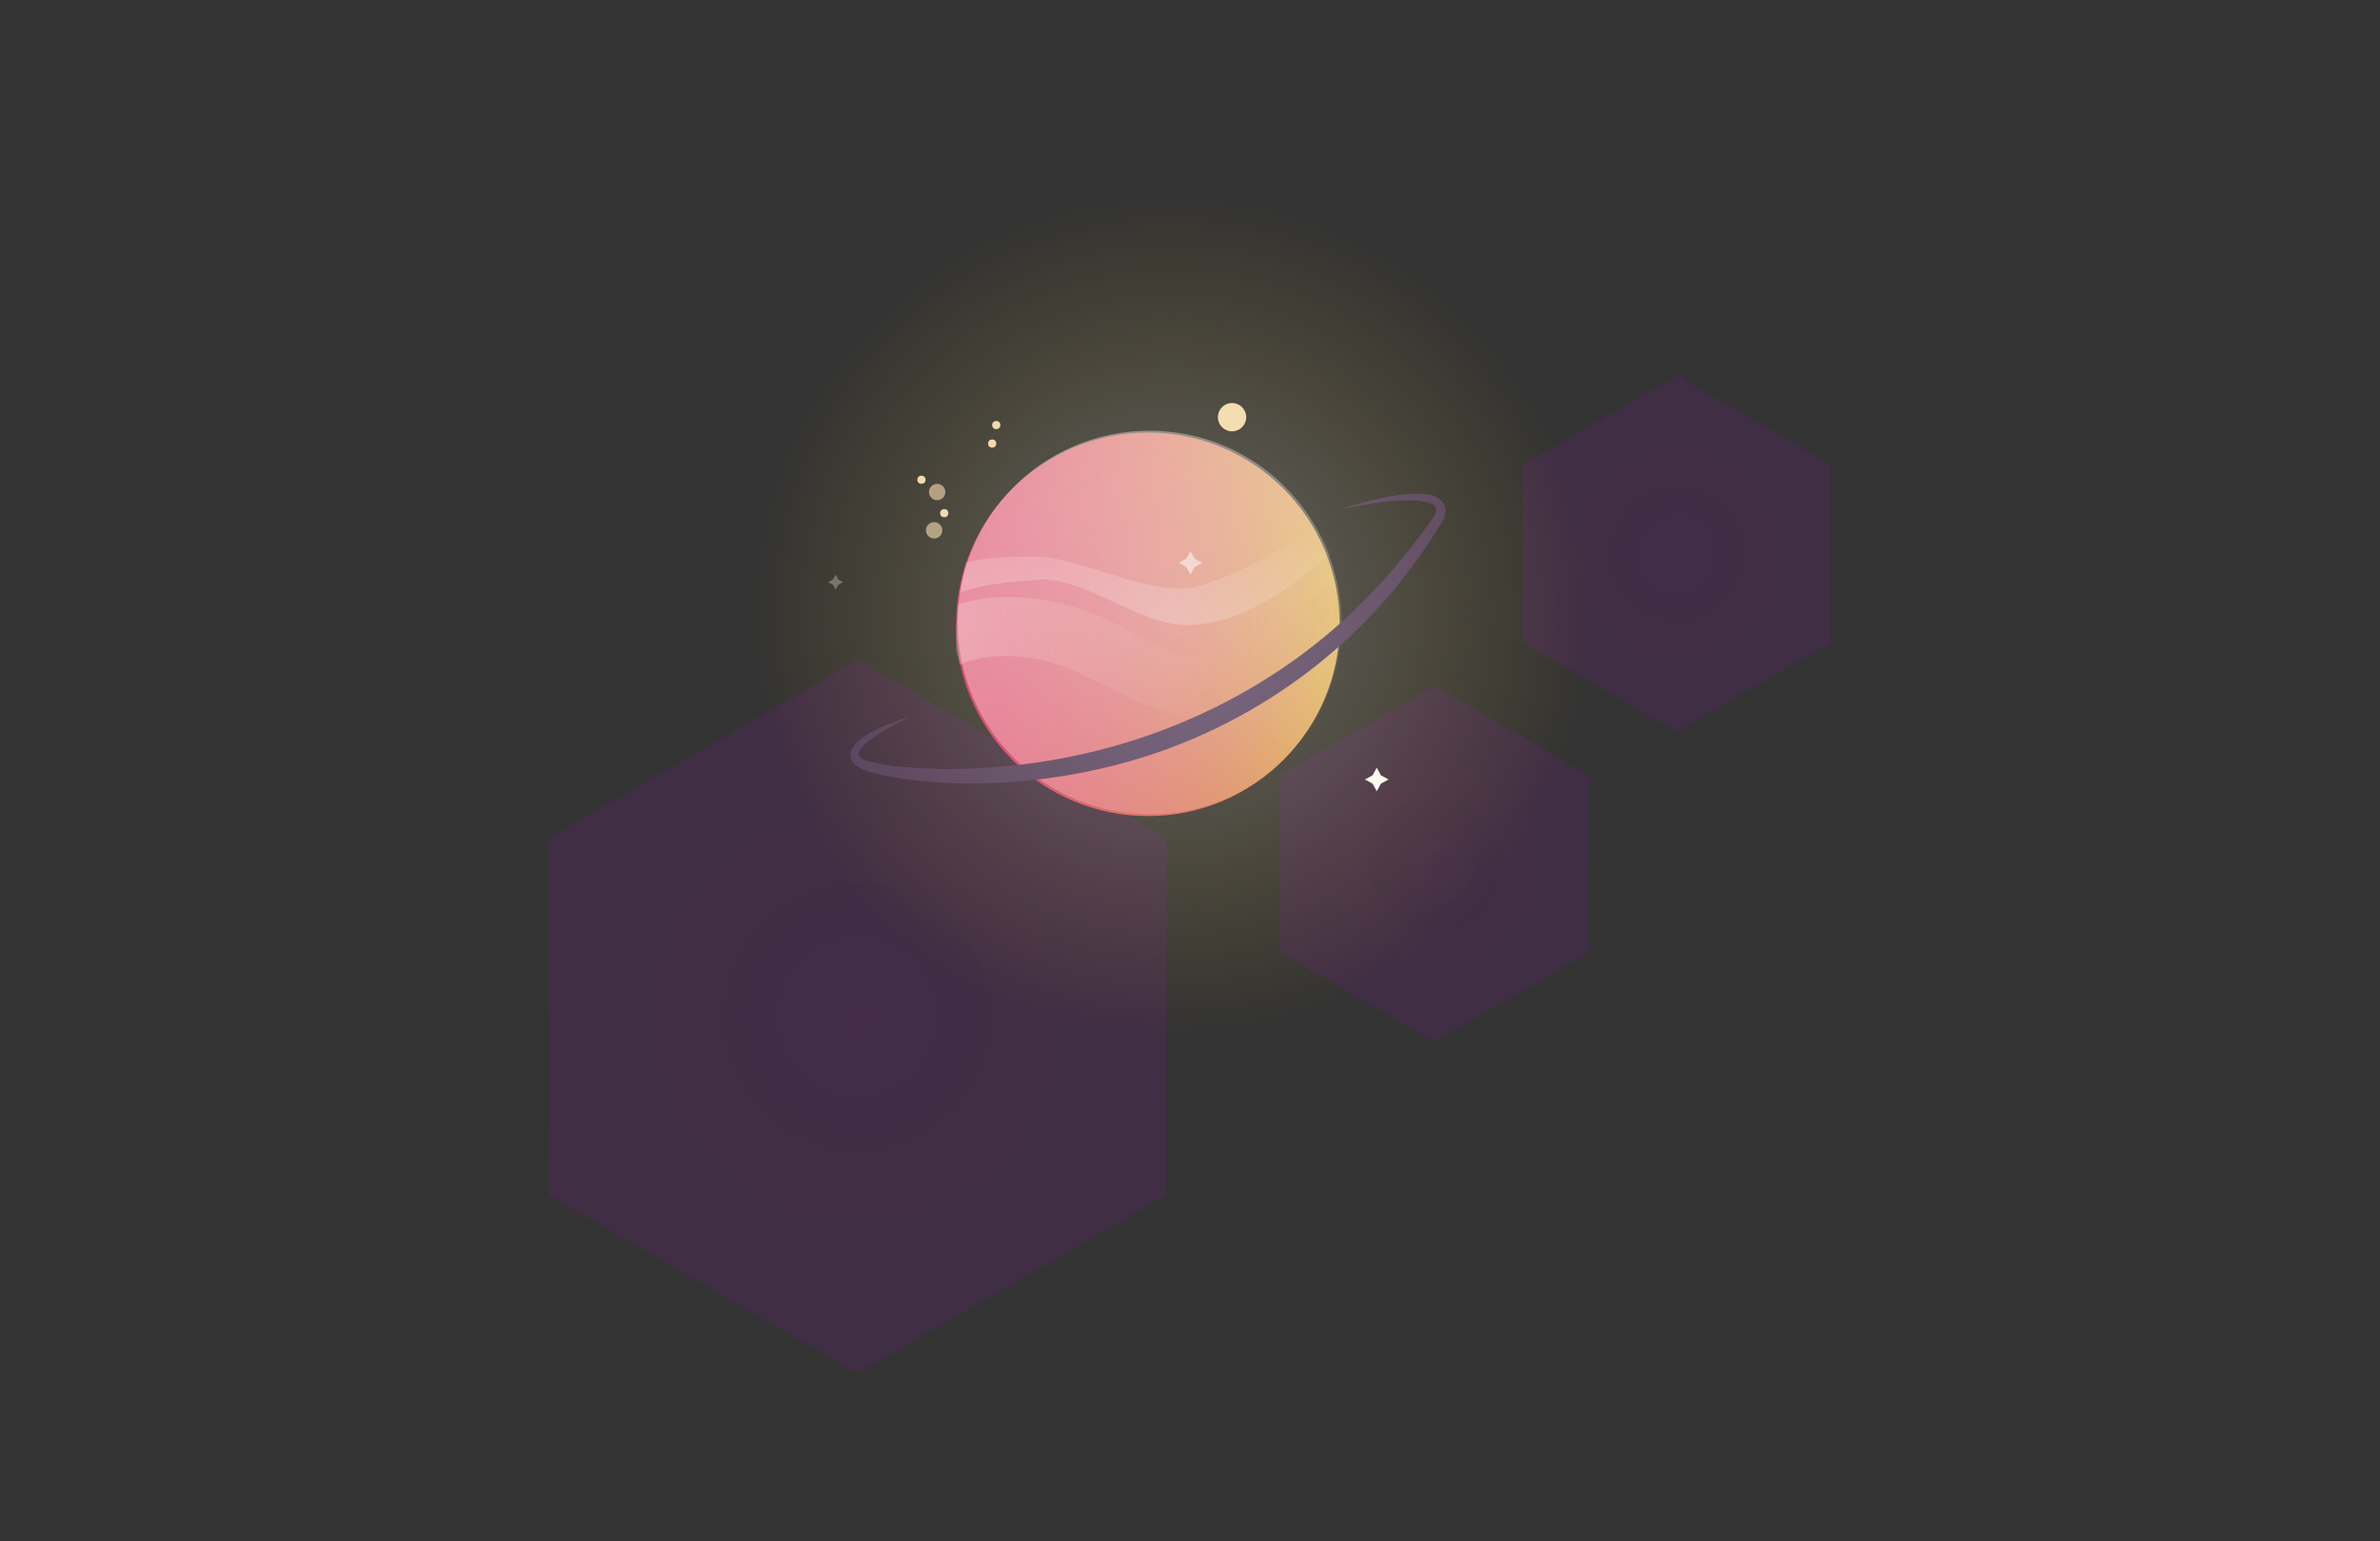 <?xml version="1.0" encoding="UTF-8"?>
<svg id="Layer_1" data-name="Layer 1" xmlns="http://www.w3.org/2000/svg" xmlns:xlink="http://www.w3.org/1999/xlink" viewBox="0 0 863 559">
  <rect x="0" y="0" width="863" height="559" fill="#333333" stroke="none"/>
  <defs>
    <style>
      .cls-1 {
        fill: url(#linear-gradient);
      }

      .cls-1, .cls-2, .cls-3, .cls-4, .cls-5, .cls-6, .cls-7, .cls-8, .cls-9, .cls-10, .cls-11, .cls-12, .cls-13, .cls-14, .cls-15 {
        stroke-width: 0px;
      }

      .cls-2 {
        fill: url(#radial-gradient-2);
      }

      .cls-2, .cls-3, .cls-14 {
        opacity: .18;
      }

      .cls-3 {
        fill: url(#radial-gradient-3);
      }

      .cls-4 {
        fill: url(#linear-gradient-3);
      }

      .cls-4, .cls-5 {
        opacity: .24;
      }

      .cls-5 {
        fill: url(#linear-gradient-2);
      }

      .cls-6 {
        fill: url(#radial-gradient-4);
      }

      .cls-6, .cls-7 {
        opacity: .38;
      }

      .cls-7 {
        fill: url(#radial-gradient-5);
      }

      .cls-8 {
        opacity: .52;
      }

      .cls-8, .cls-12, .cls-15 {
        fill: #fff;
      }

      .cls-9 {
        opacity: .62;
      }

      .cls-9, .cls-13 {
        fill: #f1dab2;
      }

      .cls-10 {
        fill: #533f63;
      }

      .cls-11 {
        fill: #f2dbb3;
      }

      .cls-14 {
        fill: url(#radial-gradient);
      }

      .cls-15 {
        opacity: .29;
      }
    </style>
    <radialGradient id="radial-gradient" cx="520.132" cy="313.249" fx="520.132" fy="313.249" r="60.301" gradientUnits="userSpaceOnUse">
      <stop offset="0" stop-color="#8d0dac" stop-opacity=".98"/>
      <stop offset=".08" stop-color="#8d0dac" stop-opacity=".919"/>
      <stop offset=".226" stop-color="#8d0dac" stop-opacity=".85"/>
      <stop offset=".431" stop-color="#8d0dac" stop-opacity=".811"/>
      <stop offset="1" stop-color="#8d0dac" stop-opacity=".8"/>
    </radialGradient>
    <radialGradient id="radial-gradient-2" cx="608.038" cy="200.76" fx="608.038" fy="200.76" xlink:href="#radial-gradient"/>
    <radialGradient id="radial-gradient-3" cx="311.007" cy="368.659" fx="311.007" fy="368.659" r="120.975" xlink:href="#radial-gradient"/>
    <linearGradient id="linear-gradient" x1="346.678" y1="226.422" x2="485.759" y2="226.422" gradientUnits="userSpaceOnUse">
      <stop offset="0" stop-color="#d5336a"/>
      <stop offset=".144" stop-color="#d53b68"/>
      <stop offset=".376" stop-color="#d65363"/>
      <stop offset=".667" stop-color="#d7795b"/>
      <stop offset=".997" stop-color="#daae51"/>
    </linearGradient>
    <radialGradient id="radial-gradient-4" cx="481.501" cy="303.21" fx="481.501" fy="303.21" r="161.3" gradientUnits="userSpaceOnUse">
      <stop offset="0" stop-color="#fff" stop-opacity="0"/>
      <stop offset=".135" stop-color="#fff" stop-opacity=".159"/>
      <stop offset=".454" stop-color="#fff" stop-opacity=".515"/>
      <stop offset=".714" stop-color="#fff" stop-opacity=".776"/>
      <stop offset=".901" stop-color="#fff" stop-opacity=".938"/>
      <stop offset=".997" stop-color="#fff"/>
    </radialGradient>
    <linearGradient id="linear-gradient-2" x1="3762.174" y1="958.747" x2="3739.85" y2="805.131" gradientTransform="translate(-1203.975 3727.108) rotate(-78.252)" gradientUnits="userSpaceOnUse">
      <stop offset="0" stop-color="#cc6c2e" stop-opacity="0"/>
      <stop offset="1" stop-color="#fff"/>
    </linearGradient>
    <linearGradient id="linear-gradient-3" x1="3754.65" y1="868.878" x2="3803.619" y2="868.878" gradientTransform="translate(-1203.975 3727.108) rotate(-78.252)" gradientUnits="userSpaceOnUse">
      <stop offset="0" stop-color="#fff"/>
      <stop offset=".088" stop-color="#fff" stop-opacity=".951"/>
      <stop offset=".251" stop-color="#fff" stop-opacity=".82"/>
      <stop offset=".469" stop-color="#fff" stop-opacity=".608"/>
      <stop offset=".733" stop-color="#fff" stop-opacity=".318"/>
      <stop offset=".997" stop-color="#fff" stop-opacity="0"/>
    </linearGradient>
    <radialGradient id="radial-gradient-5" cx="424.821" cy="222.837" fx="424.821" fy="222.837" r="153.031" gradientUnits="userSpaceOnUse">
      <stop offset="0" stop-color="#fff" stop-opacity=".6"/>
      <stop offset=".123" stop-color="#fffbf3" stop-opacity=".57"/>
      <stop offset=".31" stop-color="#fff3d2" stop-opacity=".489"/>
      <stop offset=".536" stop-color="#ffe69d" stop-opacity=".355"/>
      <stop offset=".791" stop-color="#ffd355" stop-opacity=".171"/>
      <stop offset="1" stop-color="#ffc211" stop-opacity="0"/>
    </radialGradient>
  </defs>
  <polygon class="cls-14" points="520.103 377.706 464.296 345.453 464.325 280.996 520.16 248.792 575.967 281.046 575.939 345.503 520.103 377.706"/>
  <polygon class="cls-2" points="608.009 265.217 552.202 232.963 552.231 168.506 608.067 136.303 663.874 168.556 663.845 233.013 608.009 265.217"/>
  <polygon class="cls-3" points="310.949 497.973 198.989 433.266 199.047 303.952 311.065 239.345 423.025 304.052 422.967 433.366 310.949 497.973"/>
  <circle class="cls-1" cx="416.219" cy="226.422" r="69.54"/>
  <circle class="cls-6" cx="416.794" cy="225.744" r="69.54"/>
  <path class="cls-5" d="m475.421,216.833c-9.315,12.652-21.964,20.513-35.603,21.608-15.809,1.269-27.953-9.661-41.944-15.351-14.565-5.923-33.762-9.327-50.386-3.806-.651,5.346-.959,10.733-.774,16.167.005.148-.004.288-.008.431.507,1.746.977,3.497,1.307,5.275,7.864-3.684,16.956-3.719,25.02-2.646,16.592,2.207,29.367,12.29,44.736,18.069,23.57,8.861,50.873-1.201,68.737-23.864-.169-.795-.189-1.664-.002-2.607,1.063-5.364.559-10.78-.824-16.097-3.09-1.844-7.07-1.511-10.259,2.821Z"/>
  <path class="cls-4" d="m472.594,193.844c-6.272,4.501-28.69,17.745-41.9,19.426-15.311,1.948-39.773-11.222-54.897-11.417-10.44-.134-18.642.542-25.533,2.084-.834,3.639-1.565,7.295-2.137,10.974,7.144-2.782,18.347-4.033,28.414-4.657,16.887-1.048,36.621,16.34,53.126,16.421,22.487.11,40.867-16.027,53.192-26.001-1.1-2.223-2.256-4.4-3.41-6.518-.387-.711-.635-1.418-.765-2.109-2.382.188-4.631.75-6.091,1.798Z"/>
  <path class="cls-10" d="m330.208,259.819c-5.744,2.836-11.739,5.862-16.507,10.072-1.106,1.021-2.149,2.268-2.363,3.293-.086.5-.007.781.249,1.131.774.885,1.976,1.387,3.282,1.739,8.514,2.245,17.413,2.568,26.212,2.807,6.456.102,12.918-.118,19.353-.633,51.455-3.702,101.453-25.739,137.079-63.414,6.702-7.002,12.924-14.499,18.718-22.284,3.299-4.972,8.98-9.606-1.294-10.837-9.643-.821-19.387,1.172-28.894,3.014,9.41-2.946,19.083-5.811,29.103-5.651,7.532.118,11.778,4.482,6.977,11.543-2.65,4.093-5.396,8.452-8.274,12.338-26.979,38.025-68.314,65.138-113.689,75.594-12.925,3.023-26.13,4.867-39.386,5.434-13.245.478-26.549.004-39.644-2.62-4.277-1.131-11.893-1.845-12.772-7.157-.427-7.164,16.229-12.523,21.849-14.37h0Z"/>
  <circle class="cls-11" cx="446.751" cy="151.3" r="5.138"/>
  <circle class="cls-9" cx="339.814" cy="178.448" r="2.97"/>
  <circle class="cls-13" cx="334.126" cy="173.993" r="1.485"/>
  <circle class="cls-9" cx="338.718" cy="192.329" r="2.97"/>
  <circle class="cls-13" cx="342.395" cy="186.111" r="1.485"/>
  <circle class="cls-13" cx="361.249" cy="154.165" r="1.485"/>
  <circle class="cls-13" cx="359.765" cy="160.866" r="1.485"/>
  <polygon class="cls-12" points="499.215 278.414 500.729 281.183 503.498 282.697 500.729 284.212 499.215 286.98 497.7 284.212 494.932 282.697 497.7 281.183 499.215 278.414"/>
  <polygon class="cls-15" points="303.002 208.398 303.968 210.164 305.735 211.13 303.968 212.096 303.002 213.862 302.037 212.096 300.27 211.13 302.037 210.164 303.002 208.398"/>
  <polygon class="cls-8" points="431.667 199.862 433.182 202.631 435.95 204.145 433.182 205.66 431.667 208.428 430.153 205.66 427.384 204.145 430.153 202.631 431.667 199.862"/>
  <circle class="cls-7" cx="424.821" cy="218.962" r="177"/>
</svg>